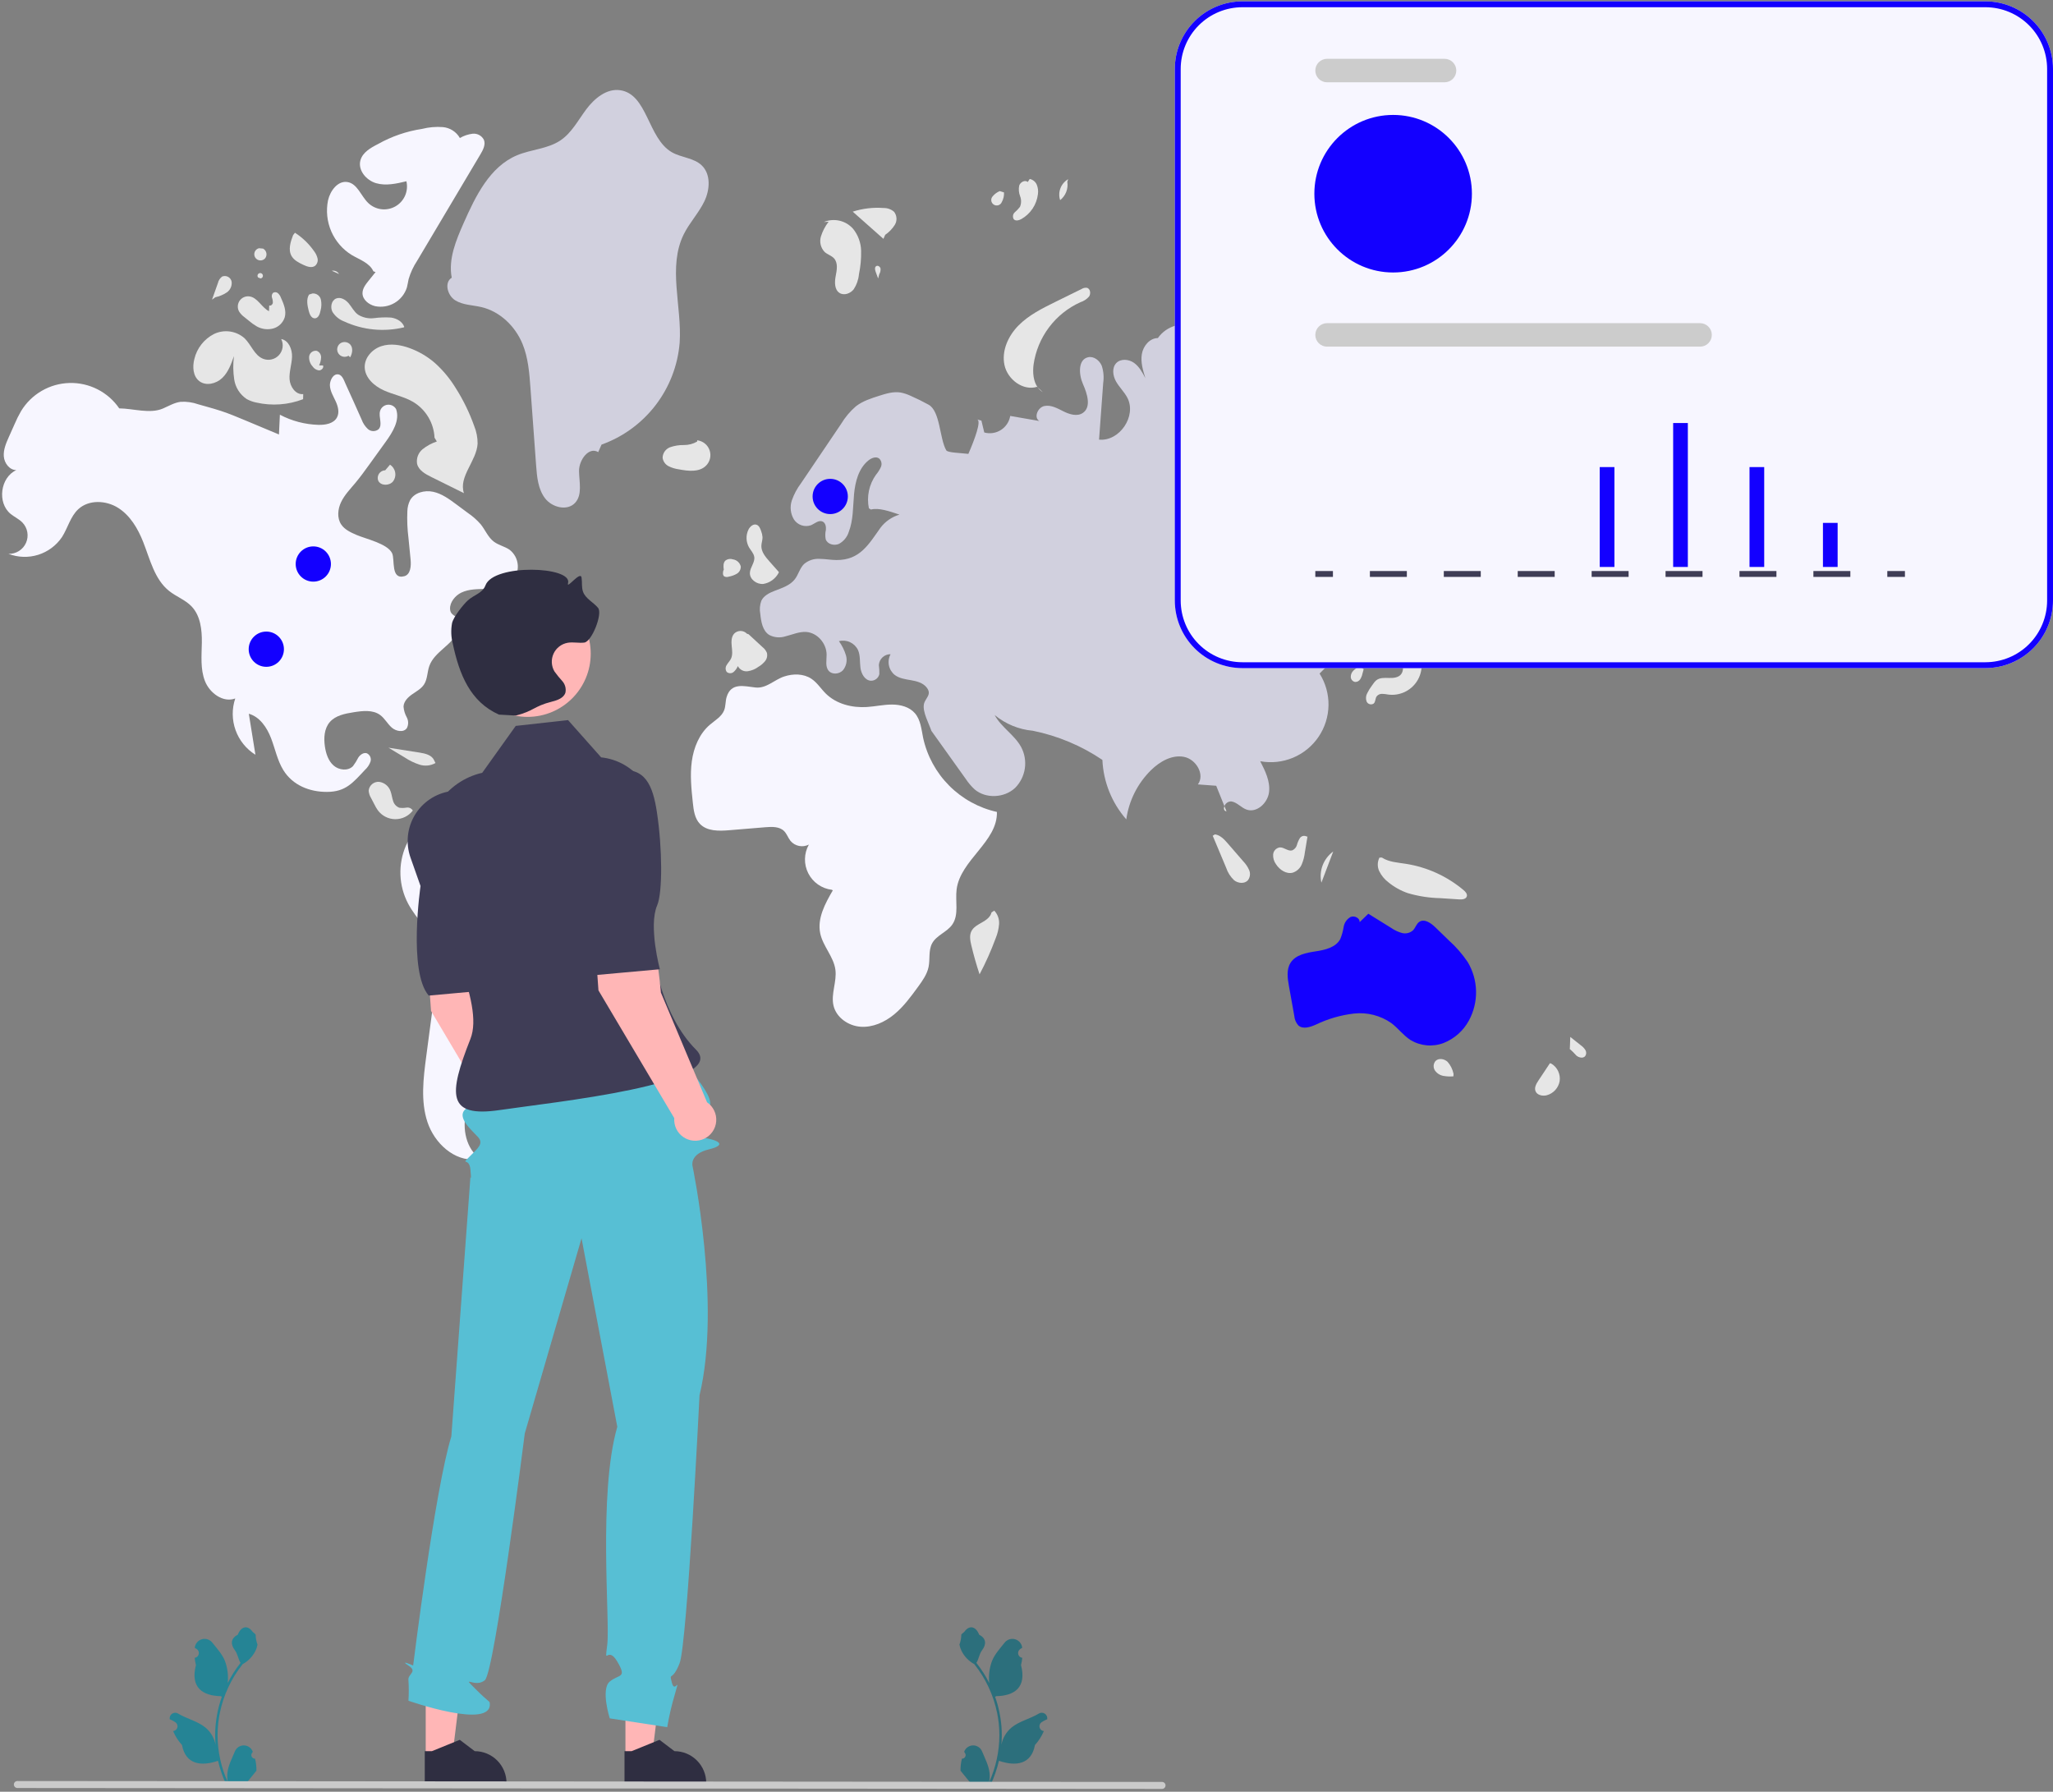 <svg width="699" height="610" viewBox="0 0 699 610" fill="none" xmlns="http://www.w3.org/2000/svg">
<rect x="0" y="0" width="699" height="610" fill="#808080" stroke="none"/>
<g clip-path="url(#clip0_2_3331)">
<path d="M327.505 598.736C327.754 598.747 328.001 598.682 328.211 598.548C328.422 598.415 328.587 598.22 328.683 597.99C328.779 597.76 328.802 597.505 328.749 597.262C328.696 597.018 328.57 596.796 328.386 596.627L328.303 596.296L328.336 596.216C328.587 595.623 329.008 595.118 329.545 594.763C330.083 594.409 330.713 594.221 331.356 594.223C332 594.226 332.629 594.418 333.164 594.777C333.698 595.135 334.115 595.644 334.362 596.239C335.347 598.612 336.602 600.99 336.911 603.5C337.047 604.609 336.99 605.733 336.741 606.823C339.056 601.774 340.258 596.286 340.266 590.731C340.266 589.338 340.189 587.945 340.034 586.56C339.906 585.424 339.728 584.297 339.501 583.177C338.26 577.104 335.596 571.411 331.728 566.566C329.856 565.545 328.342 563.974 327.39 562.066C327.045 561.38 326.802 560.647 326.667 559.892C327.077 558.809 327.293 557.663 327.304 556.506C327.598 556.059 328.125 555.837 328.446 555.401C330.045 553.234 332.247 553.612 333.397 556.558C335.853 557.797 335.877 559.853 334.37 561.83C333.411 563.088 333.279 564.79 332.438 566.137C332.525 566.248 332.615 566.355 332.701 566.466C334.283 568.5 335.662 570.685 336.818 572.989C336.537 570.408 336.873 567.798 337.797 565.372C338.734 563.111 340.491 561.208 342.037 559.253C342.446 558.728 343.002 558.336 343.634 558.127C344.266 557.918 344.945 557.901 345.587 558.077C346.228 558.254 346.803 558.617 347.238 559.121C347.674 559.624 347.95 560.246 348.032 560.906L348.041 560.992C347.812 561.122 347.587 561.26 347.367 561.405C347.09 561.59 346.876 561.854 346.752 562.162C346.629 562.471 346.601 562.809 346.673 563.134C346.745 563.459 346.913 563.754 347.155 563.981C347.398 564.208 347.704 564.357 348.032 564.408L348.066 564.413C347.984 565.241 347.839 566.062 347.633 566.868C349.617 574.541 345.333 577.336 339.217 577.461C339.082 577.531 338.95 577.6 338.815 577.666C339.976 580.957 340.705 584.386 340.982 587.865C341.139 589.918 341.13 591.98 340.955 594.031L340.965 593.958C341.408 591.677 342.625 589.619 344.41 588.131C347.061 585.954 350.806 585.152 353.666 583.402C353.97 583.206 354.323 583.102 354.684 583.101C355.046 583.1 355.399 583.203 355.704 583.397C356.009 583.59 356.252 583.867 356.405 584.194C356.558 584.522 356.614 584.886 356.566 585.244L356.555 585.32C356.128 585.494 355.713 585.694 355.312 585.919C355.082 586.049 354.857 586.186 354.637 586.332C354.361 586.517 354.147 586.78 354.023 587.089C353.899 587.397 353.871 587.736 353.943 588.061C354.015 588.385 354.183 588.681 354.426 588.908C354.668 589.135 354.974 589.284 355.302 589.335L355.336 589.34L355.405 589.35C354.677 591.089 353.654 592.69 352.383 594.083C351.142 600.781 345.813 601.417 340.113 599.466H340.11C339.484 602.184 338.578 604.829 337.406 607.36H327.747C327.712 607.252 327.681 607.142 327.65 607.034C328.544 607.09 329.442 607.037 330.323 606.875C329.606 605.996 328.889 605.109 328.173 604.23C328.157 604.214 328.142 604.196 328.128 604.178C327.764 603.728 327.397 603.281 327.034 602.831C327.014 601.452 327.173 600.075 327.505 598.736Z" fill="#2C6F7C"/>
<path d="M86.84 598.736C86.591 598.747 86.344 598.682 86.134 598.548C85.923 598.415 85.758 598.22 85.662 597.99C85.566 597.76 85.543 597.505 85.596 597.262C85.649 597.018 85.775 596.796 85.959 596.627L86.042 596.296L86.009 596.216C85.758 595.623 85.337 595.118 84.8 594.763C84.263 594.409 83.632 594.221 82.989 594.223C82.345 594.226 81.716 594.418 81.181 594.777C80.647 595.135 80.23 595.644 79.983 596.239C78.998 598.612 77.743 600.99 77.434 603.5C77.298 604.609 77.356 605.733 77.604 606.823C75.289 601.774 74.087 596.286 74.079 590.731C74.079 589.338 74.156 587.945 74.311 586.56C74.439 585.424 74.617 584.297 74.845 583.177C76.085 577.104 78.749 571.411 82.617 566.566C84.489 565.545 86.003 563.974 86.955 562.066C87.3 561.38 87.543 560.647 87.678 559.892C87.268 558.809 87.052 557.663 87.041 556.506C86.747 556.059 86.22 555.837 85.899 555.401C84.3 553.234 82.098 553.612 80.948 556.558C78.492 557.797 78.468 559.853 79.975 561.83C80.934 563.088 81.066 564.79 81.907 566.137C81.821 566.248 81.731 566.355 81.644 566.466C80.062 568.5 78.683 570.685 77.527 572.989C77.808 570.408 77.472 567.798 76.548 565.372C75.611 563.111 73.854 561.208 72.308 559.253C71.899 558.728 71.343 558.336 70.711 558.127C70.08 557.918 69.4 557.901 68.758 558.078C68.117 558.254 67.542 558.617 67.107 559.121C66.671 559.624 66.395 560.246 66.313 560.906L66.304 560.992C66.533 561.122 66.758 561.26 66.978 561.405C67.255 561.59 67.469 561.854 67.593 562.162C67.717 562.471 67.744 562.809 67.672 563.134C67.601 563.459 67.432 563.754 67.19 563.981C66.947 564.208 66.642 564.357 66.313 564.408L66.279 564.413C66.361 565.241 66.506 566.062 66.712 566.868C64.728 574.541 69.012 577.336 75.128 577.461C75.263 577.531 75.395 577.6 75.53 577.666C74.369 580.957 73.64 584.386 73.363 587.865C73.206 589.918 73.215 591.98 73.391 594.031L73.38 593.958C72.937 591.677 71.72 589.619 69.935 588.131C67.284 585.954 63.539 585.152 60.679 583.402C60.375 583.206 60.022 583.102 59.661 583.101C59.3 583.1 58.946 583.203 58.641 583.397C58.336 583.59 58.093 583.867 57.94 584.194C57.787 584.522 57.731 584.886 57.779 585.244L57.791 585.32C58.217 585.494 58.632 585.694 59.033 585.919C59.263 586.049 59.488 586.186 59.708 586.332C59.984 586.517 60.199 586.78 60.322 587.089C60.446 587.397 60.474 587.736 60.402 588.061C60.33 588.385 60.162 588.681 59.919 588.908C59.677 589.135 59.371 589.284 59.043 589.335L59.009 589.34L58.94 589.35C59.668 591.089 60.691 592.69 61.962 594.083C63.203 600.781 68.532 601.417 74.232 599.466H74.235C74.861 602.184 75.767 604.829 76.939 607.36H86.598C86.633 607.252 86.664 607.142 86.695 607.034C85.801 607.09 84.904 607.037 84.022 606.875C84.739 605.996 85.456 605.109 86.172 604.23C86.188 604.214 86.204 604.196 86.218 604.178C86.581 603.728 86.948 603.281 87.311 602.831C87.331 601.452 87.172 600.075 86.84 598.736Z" fill="#258495"/>
<path d="M232.822 79.727C234.776 75.793 237.9 72.526 239.81 68.57C241.721 64.614 242.093 59.32 238.91 56.292C236.207 53.721 231.974 53.685 228.741 51.823C220.507 47.078 220.517 32.009 211.103 30.707C206.526 30.074 202.384 33.507 199.617 37.208C196.85 40.909 194.646 45.228 190.809 47.803C186.465 50.718 180.849 50.845 176.026 52.87C166.778 56.752 161.93 66.734 157.876 75.908C155.264 81.818 152.593 88.192 153.804 94.539C151.171 96.178 152.344 100.586 154.973 102.232C157.603 103.879 160.904 103.842 163.923 104.555C170.268 106.054 175.463 111.105 177.926 117.141C179.846 121.846 180.239 127.012 180.609 132.08C181.252 140.874 181.894 149.668 182.537 158.462C182.823 162.374 183.198 166.532 185.58 169.649C187.961 172.766 193.118 174.073 195.795 171.205C198.353 168.465 197.201 164.127 197.149 160.378C197.097 156.629 200.486 151.961 203.681 153.923L204.808 151.366C212.106 148.753 218.497 144.092 223.214 137.941C227.932 131.79 230.778 124.41 231.41 116.684C232.227 104.24 227.275 90.897 232.822 79.727Z" fill="#D1D0DE"/>
<path d="M240.28 158.639C240.985 157.975 241.485 157.123 241.722 156.183C241.958 155.244 241.921 154.256 241.615 153.337C241.309 152.418 240.746 151.606 239.993 150.997C239.24 150.387 238.329 150.005 237.366 149.896L237.378 150.319C236.005 151.121 234.438 151.533 232.848 151.51C231.263 151.485 229.686 151.734 228.186 152.248C227.441 152.519 226.795 153.009 226.334 153.655C225.872 154.3 225.617 155.07 225.601 155.863C225.688 156.471 225.921 157.049 226.279 157.548C226.637 158.046 227.111 158.451 227.659 158.728C228.759 159.271 229.941 159.629 231.158 159.791C234.292 160.38 237.96 160.827 240.28 158.639Z" fill="#E6E6E6"/>
<path d="M301.397 79.936C302.71 79.043 303.824 77.889 304.67 76.546C305.081 75.866 305.276 75.079 305.23 74.286C305.185 73.494 304.901 72.734 304.415 72.106C303.427 71.248 302.155 70.789 300.847 70.817C297.295 70.551 293.725 70.972 290.332 72.056C293.816 75.143 297.3 78.23 300.784 81.316L301.397 79.936Z" fill="#E6E6E6"/>
<path d="M283.974 87.963C285.382 89.518 284.933 91.929 284.535 93.988C284.136 96.047 284.085 98.62 285.856 99.743C287.391 100.717 289.546 99.922 290.668 98.493C291.672 96.968 292.284 95.219 292.449 93.401C293 90.759 293.25 88.062 293.192 85.364C293.125 82.645 292.166 80.023 290.462 77.904C289.253 76.525 287.643 75.56 285.857 75.142C284.071 74.725 282.2 74.877 280.505 75.578L282.124 75.498C280.947 77.008 280.055 78.721 279.49 80.551C279.22 81.47 279.201 82.445 279.435 83.374C279.669 84.304 280.148 85.153 280.821 85.835C281.781 86.671 283.119 87.02 283.974 87.963Z" fill="#E6E6E6"/>
<path d="M363.394 61.896L363.681 61.009C362.477 61.706 361.55 62.794 361.053 64.093C360.556 65.392 360.52 66.822 360.952 68.143C361.878 67.413 362.592 66.449 363.021 65.351C363.45 64.253 363.579 63.06 363.394 61.896Z" fill="#E6E6E6"/>
<path d="M347.748 74.581C349.281 73.713 350.589 72.499 351.567 71.034C352.546 69.57 353.168 67.896 353.383 66.148C353.549 65.061 353.423 63.95 353.018 62.928C352.81 62.42 352.48 61.972 352.057 61.623C351.634 61.273 351.132 61.034 350.594 60.926L349.939 61.958C348.998 61.149 347.42 61.981 347.024 63.156C346.769 64.377 346.875 65.645 347.329 66.807C347.782 67.975 347.762 69.274 347.272 70.428C346.743 71.106 346.149 71.73 345.498 72.291C345.179 72.581 344.971 72.972 344.91 73.398C344.848 73.824 344.936 74.259 345.159 74.627C345.776 75.332 346.93 75.036 347.748 74.581Z" fill="#E6E6E6"/>
<path d="M341.078 68.818C341.639 67.808 341.904 66.66 341.842 65.507L340.408 65.058C339.492 65.429 338.679 66.017 338.04 66.771C337.845 66.966 337.697 67.201 337.604 67.46C337.511 67.719 337.477 67.995 337.504 68.269C337.531 68.543 337.617 68.807 337.758 69.043C337.899 69.279 338.09 69.482 338.318 69.635C338.547 69.789 338.806 69.891 339.078 69.932C339.35 69.974 339.627 69.955 339.891 69.877C340.155 69.799 340.398 69.663 340.603 69.48C340.808 69.297 340.971 69.071 341.078 68.818Z" fill="#E6E6E6"/>
<path d="M411.144 61.563C411.274 61.672 411.403 61.783 411.532 61.893C411.646 61.869 411.755 61.826 411.872 61.812L411.144 61.563Z" fill="#E6E6E6"/>
<path d="M408.847 74.144C410.163 73.079 411.479 72.015 412.795 70.95C413.494 70.455 414.09 69.829 414.549 69.106C414.863 68.421 414.999 67.668 414.943 66.917C414.887 66.166 414.643 65.442 414.231 64.811C413.503 63.693 412.59 62.706 411.532 61.893C410.37 62.168 409.349 62.86 408.662 63.837C407.976 64.815 407.672 66.01 407.807 67.197C408.045 68.707 408.993 70.321 408.219 71.638C407.918 72.152 407.4 72.501 407.052 72.984C406.705 73.467 406.592 74.237 407.07 74.592C407.599 74.986 408.333 74.559 408.847 74.144Z" fill="#E6E6E6"/>
<path d="M411.725 80.661C412.214 80.688 412.704 80.608 413.16 80.429C413.616 80.249 414.028 79.974 414.368 79.621C416.128 78.179 417.667 76.488 418.937 74.602C415.976 75.54 413.014 76.478 410.053 77.416L410.976 78.495C410.156 79.03 410.763 80.477 411.725 80.661Z" fill="#E6E6E6"/>
<path d="M420.025 86.757C420.206 87.219 420.533 87.609 420.956 87.867C421.379 88.125 421.876 88.238 422.369 88.188C422.86 88.122 423.331 87.95 423.749 87.683C424.166 87.415 424.52 87.06 424.785 86.641C425.235 85.977 425.5 85.205 425.552 84.405C425.604 83.605 425.441 82.805 425.08 82.089C424.719 81.372 424.173 80.766 423.499 80.331C422.825 79.896 422.047 79.65 421.246 79.616L422.063 80.865C422.272 82.998 419.373 84.716 420.025 86.757Z" fill="#E6E6E6"/>
<path d="M477.538 110.109C478.339 110.707 479.312 111.029 480.311 111.026C481.31 111.024 482.282 110.697 483.08 110.096C483.597 109.654 484.018 109.11 484.315 108.498C484.613 107.886 484.781 107.219 484.808 106.539C484.836 105.859 484.723 105.181 484.476 104.546C484.23 103.912 483.855 103.336 483.375 102.853L481.863 103.697C481.024 103.158 480.009 102.966 479.031 103.16C478.053 103.354 477.188 103.92 476.619 104.739C476.108 105.597 475.921 106.609 476.089 107.593C476.257 108.578 476.771 109.47 477.538 110.109Z" fill="#E6E6E6"/>
<path d="M495.125 112.1C495.862 111.886 496.531 111.487 497.069 110.941C497.607 110.394 497.996 109.718 498.198 108.978L495.258 108.592C494.44 107.974 493.488 107.558 492.479 107.378C491.973 107.302 491.456 107.403 491.016 107.662C490.575 107.922 490.237 108.325 490.058 108.805C489.995 109.212 490.038 109.629 490.183 110.016C490.327 110.402 490.568 110.745 490.882 111.012C491.437 111.542 492.119 111.92 492.862 112.11C493.605 112.301 494.384 112.297 495.125 112.1Z" fill="#E6E6E6"/>
<path d="M482.983 117.979C483.035 118.457 483.222 118.911 483.522 119.287C483.822 119.663 484.223 119.946 484.678 120.103C485.175 120.338 485.731 120.419 486.275 120.335C486.818 120.251 487.324 120.005 487.726 119.63C487.904 119.43 488.031 119.19 488.097 118.931C488.164 118.671 488.167 118.4 488.107 118.139C488.048 117.878 487.926 117.635 487.754 117.43C487.581 117.225 487.363 117.064 487.116 116.961L484.911 116.56C484.059 116.119 482.969 117.019 482.983 117.979Z" fill="#E6E6E6"/>
<path d="M355.04 133.483L353.334 131.925C353.788 132.558 354.369 133.088 355.04 133.483Z" fill="#E6E6E6"/>
<path d="M342.005 124.307C343.055 129.186 348.311 133.161 353.082 131.695L353.334 131.925C351.815 129.846 351.557 126.77 351.912 124.095C352.57 119.511 354.372 115.166 357.152 111.463C359.932 107.759 363.6 104.815 367.818 102.902C368.973 102.541 370.006 101.868 370.803 100.957C371.483 99.963 371.229 98.258 370.057 97.977C369.421 97.904 368.779 98.053 368.239 98.398L359.373 102.762C354.894 104.966 350.327 107.233 346.809 110.774C343.292 114.315 340.954 119.427 342.005 124.307Z" fill="#E6E6E6"/>
<path d="M198.883 292.089C190.623 286.175 181.574 281.447 172.003 278.042C166.119 275.95 159.798 274.355 153.668 275.542C150.306 276.237 147.156 277.716 144.473 279.858C141.791 281.999 139.651 284.743 138.228 287.867C136.857 291.014 136.212 294.429 136.342 297.858C136.471 301.288 137.371 304.645 138.975 307.679C141.802 312.976 146.697 317.195 148.333 322.972C149.437 326.866 148.914 331.013 148.383 335.026C147.298 343.226 146.212 351.426 145.127 359.627C144.139 367.093 143.176 374.862 145.54 382.013C147.904 389.164 154.649 395.467 162.142 394.707L163.627 394.596C158.671 391.225 157.281 384.248 158.757 378.438C160.233 372.629 163.979 367.703 167.636 362.954C178.488 348.861 189.341 334.769 200.194 320.677C204.585 314.975 209.229 307.928 206.888 301.123C205.557 297.255 202.209 294.471 198.883 292.089Z" fill="#F7F6FF"/>
<path d="M124.923 256.464C123.823 256.092 122.662 256.919 122.016 257.883C121.494 258.919 120.88 259.905 120.182 260.831C118.492 262.574 115.411 262.228 113.588 260.624C111.764 259.021 110.974 256.542 110.62 254.14C110.196 251.257 110.379 248.042 112.281 245.836C114.239 243.564 117.458 242.955 120.419 242.483C123.479 241.996 126.906 241.589 129.412 243.41C130.991 244.557 131.911 246.407 133.374 247.699C134.836 248.991 137.437 249.48 138.538 247.869C138.826 247.298 138.972 246.666 138.962 246.026C138.953 245.386 138.789 244.759 138.485 244.196C137.866 243.075 137.494 241.836 137.393 240.559C137.467 238.788 138.889 237.381 140.344 236.368C141.8 235.356 143.443 234.483 144.398 232.989C145.572 231.152 145.447 228.785 146.176 226.73C147.939 221.756 154.231 219.543 156.064 214.594C156.506 213.553 156.555 212.388 156.204 211.313C155.437 209.342 153.363 209.729 153.236 207.319C153.114 205.014 155.036 202.755 156.99 201.792C159.683 200.465 162.823 200.573 165.824 200.492C168.825 200.411 172.059 200.012 174.261 197.972C174.974 197.237 175.524 196.36 175.874 195.398C176.225 194.436 176.368 193.411 176.295 192.39C176.222 191.369 175.934 190.374 175.451 189.472C174.967 188.57 174.298 187.78 173.488 187.154C171.847 186.02 169.772 185.626 168.175 184.431C166.186 182.943 165.244 180.464 163.695 178.521C162.406 177.043 160.932 175.737 159.308 174.637C157.978 173.65 156.649 172.664 155.32 171.678C152.917 169.894 150.416 168.066 147.492 167.431C144.568 166.795 141.085 167.694 139.621 170.304C139.043 171.467 138.728 172.743 138.697 174.041C138.563 177.097 138.691 180.16 139.078 183.195C139.319 185.637 139.561 188.08 139.802 190.523C140.018 192.713 139.786 195.601 137.66 196.169C132.944 197.43 134.535 190.456 133.489 188.32C131.888 185.05 124.532 183.48 121.388 182.117C119.424 181.266 117.351 180.326 116.165 178.545C114.689 176.327 114.992 173.308 116.149 170.909C117.307 168.509 119.193 166.556 120.906 164.516C122.652 162.437 124.242 160.232 125.831 158.029C127.673 155.474 129.515 152.92 131.357 150.365C133.72 147.089 136.204 143.09 134.862 139.28C134.571 138.771 134.136 138.358 133.612 138.094C133.088 137.831 132.497 137.727 131.915 137.798C131.332 137.868 130.783 138.108 130.337 138.489C129.89 138.87 129.566 139.374 129.404 139.938C128.816 141.995 130.385 144.621 128.884 146.146C128.37 146.56 127.727 146.78 127.066 146.768C126.406 146.755 125.771 146.511 125.273 146.078C124.301 145.18 123.56 144.06 123.115 142.814C121.296 138.773 119.524 134.706 117.657 130.686C117.067 129.415 116.451 127.24 114.663 127.454C113.11 127.64 112.271 129.902 112.325 131.216C112.404 133.127 113.46 134.835 114.268 136.569C115.075 138.303 115.64 140.386 114.753 142.081C113.631 144.227 110.788 144.709 108.367 144.638C103.804 144.5 99.332 143.32 95.295 141.189C95.19 143.432 95.084 145.675 94.979 147.918C91.765 146.573 88.552 145.228 85.338 143.883C84.714 143.621 84.09 143.36 83.466 143.099C80.755 141.964 78.041 140.829 75.251 139.908C73.667 139.385 72.061 138.932 70.455 138.479C69.479 138.204 68.503 137.929 67.527 137.654C65.601 136.971 63.558 136.68 61.518 136.797C59.375 137.066 57.463 138.217 55.481 139.078C51.059 140.997 45.339 139.066 40.599 139.032C38.72 136.288 36.182 134.058 33.218 132.548C30.254 131.038 26.959 130.295 23.634 130.387C20.308 130.479 17.059 131.403 14.184 133.075C11.308 134.747 8.897 137.114 7.172 139.958C6.339 141.399 5.597 142.891 4.951 144.425C4.308 145.866 3.665 147.307 3.022 148.748C2.078 150.862 1.114 153.089 1.3 155.397C1.485 157.704 3.254 160.061 5.569 160.04C0.11 162.511 -1.025 171.158 3.61 174.955C4.893 176.007 6.467 176.694 7.622 177.885C8.495 178.786 9.079 179.926 9.299 181.161C9.519 182.395 9.365 183.667 8.857 184.814C8.349 185.96 7.51 186.929 6.448 187.595C5.386 188.262 4.148 188.595 2.895 188.553C6.129 189.803 9.691 189.919 12.999 188.883C16.307 187.847 19.166 185.719 21.109 182.848C23.091 179.745 23.952 175.869 26.648 173.362C30.218 170.042 36.115 170.299 40.233 172.91C44.35 175.521 46.955 179.967 48.747 184.501C51.095 190.443 52.597 197.233 57.6 201.208C60.019 203.13 63.082 204.211 65.219 206.441C68.264 209.617 68.791 214.41 68.722 218.809C68.653 223.208 68.18 227.772 69.782 231.869C71.385 235.966 75.978 239.336 80.098 237.792C78.918 241.293 78.954 245.09 80.201 248.568C81.447 252.047 83.831 255.002 86.967 256.957C86.216 252.302 85.466 247.647 84.715 242.992C88.456 244.045 90.88 247.673 92.281 251.298C93.681 254.923 94.421 258.843 96.45 262.157C99.646 267.375 105.433 269.624 111.321 269.604C117.68 269.583 120.095 266.55 124.286 262.084C125.128 261.323 125.767 260.363 126.146 259.292C126.317 258.753 126.287 258.169 126.063 257.65C125.838 257.13 125.433 256.709 124.923 256.464Z" fill="#F7F6FF"/>
<path d="M142.931 256.232C139.376 255.674 135.821 255.115 132.267 254.556C134.13 255.677 135.994 256.797 137.857 257.917C139.411 258.951 141.101 259.766 142.878 260.336C143.769 260.617 144.709 260.711 145.638 260.613C146.567 260.515 147.466 260.227 148.28 259.768L147.825 258.898C147.108 257.085 144.857 256.535 142.931 256.232Z" fill="#E6E6E6"/>
<path d="M140.516 275.992L140.54 275.931C140.325 275.574 140.009 275.29 139.631 275.115C139.253 274.94 138.832 274.882 138.421 274.948C137.602 275.095 136.765 275.108 135.941 274.989C135.419 274.784 134.952 274.457 134.581 274.036C134.211 273.614 133.946 273.11 133.81 272.566C133.456 271.503 133.352 270.365 132.95 269.32C132.659 268.493 132.146 267.762 131.466 267.208C130.787 266.654 129.968 266.298 129.1 266.179C128.228 266.109 127.364 266.385 126.694 266.947C126.025 267.509 125.603 268.312 125.521 269.183C125.589 270.079 125.874 270.945 126.351 271.707C126.734 272.445 127.118 273.182 127.501 273.92C127.824 274.581 128.196 275.217 128.613 275.823C129.292 276.758 130.18 277.522 131.205 278.054C132.231 278.586 133.367 278.872 134.522 278.889C135.677 278.905 136.821 278.652 137.861 278.149C138.902 277.646 139.811 276.908 140.516 275.992Z" fill="#E6E6E6"/>
<path d="M119.754 86.818C122.461 88.413 125.851 89.513 127.137 92.38L127.879 92.62C127.07 93.626 126.261 94.631 125.451 95.637C124.451 96.88 123.399 98.264 123.423 99.86C123.455 102.056 125.568 103.714 127.703 104.232C129.982 104.7 132.353 104.306 134.357 103.125C136.361 101.944 137.855 100.06 138.548 97.84C138.802 96.913 138.907 95.953 139.129 95.019C139.778 92.804 140.758 90.699 142.035 88.776C149.223 76.683 156.411 64.591 163.599 52.498C164.494 50.992 165.417 49.191 164.744 47.573C164.384 46.889 163.829 46.328 163.148 45.963C162.467 45.597 161.692 45.444 160.923 45.523C159.389 45.709 157.909 46.207 156.574 46.986C155.981 45.944 155.144 45.062 154.135 44.415C153.126 43.768 151.975 43.375 150.781 43.271C148.393 43.087 145.991 43.296 143.671 43.891C138.43 44.681 133.375 46.418 128.754 49.015C126.226 50.293 123.444 51.871 122.711 54.607C121.809 57.973 124.716 61.403 128.064 62.37C131.411 63.337 134.984 62.525 138.372 61.711C138.755 63.353 138.596 65.076 137.917 66.62C137.239 68.164 136.079 69.446 134.61 70.275C133.141 71.104 131.444 71.435 129.771 71.218C128.099 71.001 126.542 70.248 125.334 69.071C122.905 66.706 121.716 62.601 118.381 61.991C115.058 61.383 112.416 64.928 111.682 68.226C110.965 71.778 111.354 75.466 112.797 78.79C114.241 82.114 116.669 84.916 119.754 86.818Z" fill="#F7F6FF"/>
<path d="M161.443 145.005C159.842 140.494 157.739 136.177 155.172 132.136C153.226 128.942 150.825 126.048 148.043 123.546C145.501 121.351 142.58 119.64 139.422 118.496C136.357 117.388 132.944 116.84 129.846 117.851C126.747 118.861 124.111 121.742 124.174 125.001C124.243 128.604 127.396 131.422 130.681 132.903C133.967 134.383 137.622 135.028 140.722 136.866C142.83 138.144 144.591 139.92 145.851 142.039C147.112 144.157 147.832 146.553 147.95 149.015L148.731 150.306C146.962 150.892 145.312 151.79 143.86 152.958C143.141 153.551 142.591 154.324 142.267 155.198C141.942 156.072 141.853 157.016 142.011 157.935C142.552 160.117 144.78 161.369 146.795 162.367C150.517 164.21 154.239 166.054 157.962 167.898C156.066 162.246 162.272 156.987 162.615 151.036C162.628 148.968 162.23 146.918 161.443 145.005Z" fill="#E6E6E6"/>
<path d="M67.845 129.747C70.103 131.5 73.575 130.68 75.644 128.706C77.712 126.733 78.72 123.925 79.659 121.224C79.316 123.897 79.349 126.605 79.756 129.268C79.968 130.6 80.454 131.874 81.184 133.008C81.914 134.142 82.871 135.113 83.995 135.858C85.016 136.418 86.116 136.818 87.258 137.046C92.566 138.254 98.113 137.857 103.195 135.907L103.241 134.169C100.688 134.46 98.756 131.66 98.587 129.096C98.418 126.532 99.349 124.017 99.431 121.449C99.513 118.881 98.275 115.88 95.746 115.423C96.189 116.312 96.35 117.315 96.209 118.297C96.068 119.28 95.63 120.197 94.956 120.925C94.281 121.653 93.4 122.159 92.43 122.374C91.461 122.589 90.449 122.504 89.529 122.13C86.602 120.94 85.539 117.375 83.277 115.169C81.879 113.925 80.146 113.123 78.293 112.863C76.441 112.602 74.553 112.895 72.867 113.704C71.202 114.554 69.741 115.755 68.586 117.224C67.431 118.693 66.608 120.396 66.175 122.214C65.488 124.852 65.692 128.074 67.845 129.747Z" fill="#E6E6E6"/>
<path d="M137.535 111.446L137.639 111.276C137.009 109.456 135.055 108.389 133.148 108.118C131.225 107.991 129.295 108.055 127.385 108.308C125.457 108.558 123.503 108.127 121.858 107.091C120.545 106.11 119.797 104.565 118.748 103.306C117.698 102.047 116 101.012 114.475 101.614C112.825 102.266 112.384 104.579 113.185 106.163C114.129 107.683 115.552 108.844 117.23 109.464C123.585 112.381 130.736 113.079 137.535 111.446Z" fill="#E6E6E6"/>
<path d="M115.843 116.903C115.315 117.289 114.957 117.865 114.844 118.51C114.731 119.154 114.872 119.818 115.236 120.361C115.601 120.904 116.162 121.285 116.801 121.424C117.441 121.564 118.109 121.45 118.667 121.108L119.224 121.658C119.965 120.331 120.27 118.555 119.323 117.367C118.902 116.875 118.314 116.555 117.672 116.469C117.029 116.384 116.378 116.538 115.843 116.903Z" fill="#E6E6E6"/>
<path d="M109.326 121.661C109.335 121.187 109.199 120.721 108.938 120.326C108.676 119.931 108.302 119.624 107.862 119.446C107.564 119.394 107.257 119.404 106.962 119.474C106.667 119.544 106.389 119.674 106.146 119.854C105.902 120.034 105.697 120.262 105.544 120.524C105.39 120.786 105.292 121.076 105.253 121.376C105.207 121.989 105.288 122.605 105.49 123.185C105.692 123.766 106.011 124.299 106.428 124.751C106.67 125.115 106.987 125.423 107.357 125.656C107.727 125.888 108.143 126.04 108.576 126.1C109.449 126.129 110.338 125.216 109.984 124.418L108.652 124.392C109.063 123.538 109.292 122.608 109.326 121.661Z" fill="#E6E6E6"/>
<path d="M83.267 108.014C83.757 108.41 84.246 108.807 84.736 109.204C85.583 109.936 86.499 110.587 87.47 111.145C89.169 112.086 91.167 112.331 93.043 111.827C93.969 111.563 94.814 111.07 95.499 110.394C96.184 109.718 96.689 108.88 96.965 107.957C97.55 105.752 96.596 103.463 95.662 101.382C95.448 100.786 95.097 100.25 94.635 99.817C94.399 99.608 94.097 99.487 93.782 99.474C93.466 99.462 93.156 99.559 92.904 99.749C92.722 99.977 92.6 100.247 92.551 100.535C92.502 100.823 92.528 101.118 92.626 101.393C92.827 101.942 92.918 102.524 92.896 103.107C92.803 103.683 92.199 104.227 91.667 103.989L91.582 105.948C89.041 104.662 87.697 101.24 84.869 100.903C84.235 100.827 83.591 100.927 83.01 101.192C82.428 101.457 81.93 101.876 81.57 102.405C81.211 102.933 81.003 103.55 80.97 104.189C80.938 104.827 81.081 105.462 81.384 106.025C81.875 106.805 82.515 107.481 83.267 108.014Z" fill="#E6E6E6"/>
<path d="M77.215 99.557C77.803 99.154 78.268 98.596 78.559 97.946C78.85 97.295 78.956 96.577 78.865 95.87C78.795 95.528 78.65 95.205 78.441 94.925C78.231 94.645 77.963 94.415 77.655 94.25C77.346 94.085 77.005 93.991 76.656 93.973C76.307 93.955 75.959 94.014 75.635 94.146C74.909 94.689 74.399 95.472 74.196 96.355C73.526 98.244 72.856 100.133 72.187 102.022L73.312 101.203C74.705 100.903 76.029 100.345 77.215 99.557Z" fill="#E6E6E6"/>
<path d="M90.258 87.964C90.46 87.71 90.603 87.415 90.678 87.101C90.752 86.786 90.758 86.458 90.692 86.141C90.627 85.824 90.493 85.525 90.3 85.266C90.107 85.006 89.859 84.792 89.574 84.638L88.167 84.507C87.847 84.588 87.55 84.743 87.301 84.959C87.052 85.175 86.857 85.447 86.731 85.753C86.606 86.058 86.554 86.388 86.58 86.718C86.605 87.047 86.707 87.365 86.878 87.648C87.049 87.93 87.284 88.168 87.564 88.344C87.843 88.519 88.16 88.626 88.489 88.657C88.817 88.688 89.149 88.641 89.456 88.521C89.763 88.4 90.038 88.21 90.258 87.964Z" fill="#E6E6E6"/>
<path d="M103.206 90.136C104.519 90.764 106.182 91.363 107.324 90.461C107.663 90.154 107.915 89.764 108.054 89.33C108.194 88.895 108.216 88.432 108.12 87.986C107.915 87.096 107.518 86.261 106.959 85.54C105.211 83.031 102.991 80.888 100.423 79.229L99.788 80.054C98.901 82.357 98.045 85.046 99.282 87.181C100.116 88.621 101.705 89.418 103.206 90.136Z" fill="#E6E6E6"/>
<path d="M112.99 92.186L115.446 93.296C115.205 92.877 114.838 92.544 114.397 92.344C113.957 92.145 113.464 92.089 112.99 92.186Z" fill="#E6E6E6"/>
<path d="M106.372 99.912L105.212 100.295C104.225 101.916 104.653 103.99 105.112 105.832C105.402 106.996 106.028 108.429 107.227 108.376C108.393 108.324 108.909 106.91 109.133 105.764C109.483 104.519 109.521 103.207 109.244 101.944C109.085 101.319 108.709 100.771 108.183 100.398C107.656 100.026 107.014 99.853 106.372 99.912Z" fill="#E6E6E6"/>
<path d="M87.866 94.455L88.725 94.801C88.926 94.772 89.112 94.677 89.255 94.532C89.397 94.387 89.487 94.199 89.512 93.997C89.536 93.795 89.493 93.591 89.39 93.416C89.286 93.24 89.128 93.104 88.939 93.028C88.751 92.953 88.542 92.941 88.347 92.995C88.151 93.05 87.978 93.168 87.856 93.33C87.734 93.493 87.668 93.691 87.67 93.894C87.672 94.097 87.741 94.295 87.866 94.455Z" fill="#E6E6E6"/>
<path d="M131.155 160.112C130.739 160.121 130.331 160.229 129.965 160.428C129.6 160.627 129.287 160.91 129.054 161.255C128.82 161.599 128.672 161.994 128.622 162.407C128.572 162.82 128.621 163.239 128.766 163.629C129.61 165.445 132.514 165.453 133.804 163.922C134.135 163.487 134.372 162.989 134.5 162.458C134.628 161.927 134.645 161.375 134.549 160.837C134.453 160.3 134.247 159.788 133.943 159.334C133.64 158.88 133.245 158.494 132.785 158.2L131.155 160.112Z" fill="#E6E6E6"/>
<path d="M172.98 203.123C172.642 203.213 172.326 203.369 172.05 203.584C171.775 203.798 171.544 204.065 171.374 204.37C171.203 204.675 171.095 205.011 171.056 205.358C171.017 205.705 171.049 206.056 171.148 206.391L173.559 206.559C174.375 206.149 175.192 205.739 176.008 205.329C175.959 204.983 175.841 204.651 175.661 204.352C175.481 204.052 175.242 203.792 174.96 203.586C174.678 203.381 174.357 203.234 174.017 203.154C173.677 203.074 173.324 203.064 172.98 203.123Z" fill="#E6E6E6"/>
<path d="M163.181 206.105C162.491 206.595 161.937 207.252 161.572 208.015C161.206 208.778 161.041 209.622 161.092 210.466C161.17 211.308 161.515 212.104 162.076 212.738C162.636 213.371 163.384 213.81 164.211 213.99C165.045 214.121 165.898 213.93 166.597 213.456C167.296 212.982 167.789 212.26 167.976 211.437C168.384 208.943 165.704 207.117 164.741 204.781L163.181 206.105Z" fill="#E6E6E6"/>
<path d="M256.816 189.636C257.071 191.508 255.384 193.148 255.321 195.036C255.247 197.276 257.686 199.019 259.916 198.8C261.024 198.608 262.071 198.162 262.977 197.496C263.883 196.831 264.622 195.965 265.136 194.966L265.184 194.756C264.098 193.528 263.011 192.299 261.924 191.071C260.59 189.563 259.176 187.846 259.228 185.833C259.254 184.841 259.645 183.879 259.623 182.887C259.57 182.173 259.411 181.471 259.15 180.804C258.856 179.926 258.455 178.937 257.578 178.641C256.48 178.27 255.372 179.243 254.848 180.277C254.376 181.23 254.147 182.285 254.18 183.348C254.214 184.412 254.509 185.45 255.039 186.372C255.673 187.45 256.648 188.397 256.816 189.636Z" fill="#E6E6E6"/>
<path d="M246.57 196.222C246.807 196.351 247.07 196.426 247.339 196.443C247.609 196.461 247.879 196.419 248.131 196.322C249.099 196.158 250.03 195.819 250.878 195.324C251.299 195.071 251.646 194.71 251.882 194.279C252.118 193.848 252.235 193.362 252.222 192.871C252.075 192.253 251.748 191.693 251.283 191.261C250.818 190.829 250.235 190.544 249.608 190.444C249.173 190.291 248.706 190.247 248.25 190.317C247.794 190.386 247.362 190.567 246.993 190.843C246.183 191.603 246.28 192.892 246.438 193.991L246.268 194.277C246.115 194.955 246.018 195.799 246.57 196.222Z" fill="#E6E6E6"/>
<path d="M417.596 276.225C417.361 275.641 417.125 275.056 416.89 274.472C416.568 275.266 416.688 276.078 417.596 276.225Z" fill="#E6E6E6"/>
<path d="M558.673 153.298C555.657 150.026 553.81 148.14 551.905 144.084C550.869 141.847 549.295 139.902 547.324 138.421C545.352 136.941 543.045 135.971 540.608 135.6C534.351 134.569 527.958 136.201 521.625 135.874C511.482 135.35 502.335 129.91 492.621 126.942C487.183 125.419 481.644 124.276 476.046 123.524C472.821 123.014 469.595 122.504 466.369 121.994C455.796 120.322 445.155 118.644 434.453 118.867C431.367 118.931 427.068 118.003 427.315 114.926C427.622 111.105 434.498 111.606 435.82 108.008C436.638 105.782 434.68 103.445 432.533 102.438C430.385 101.432 427.906 101.129 425.958 99.778C424.009 98.426 422.941 95.294 424.732 93.739C419.767 96.284 414.802 98.829 409.838 101.375C405.71 103.491 401.098 106.244 400.369 110.824C397.882 111.482 395.705 112.994 394.221 115.095C391.429 115.11 389.234 117.791 388.773 120.546C388.313 123.3 389.15 126.088 389.978 128.755C388.965 126.815 387.889 124.8 386.103 123.534C384.318 122.268 381.6 122.027 380.078 123.6C378.516 125.214 378.881 127.922 379.986 129.877C381.091 131.833 382.789 133.411 383.831 135.4C387.088 141.614 381.187 150.361 374.206 149.669C374.674 143.253 375.143 136.837 375.611 130.421C375.907 128.448 375.742 126.432 375.126 124.534C374.365 122.697 372.415 121.189 370.474 121.622C366.985 122.402 367.283 127.513 368.735 130.78C370.186 134.047 371.633 138.591 368.67 140.592C366.757 141.884 364.163 141.086 362.098 140.054C360.032 139.023 357.822 137.752 355.565 138.234C353.307 138.716 351.887 142.167 353.882 143.329C350.573 142.754 347.265 142.179 343.957 141.605C343.793 142.578 343.427 143.507 342.882 144.33C342.337 145.154 341.625 145.854 340.792 146.385C339.96 146.916 339.025 147.267 338.049 147.414C337.072 147.561 336.076 147.502 335.123 147.24C334.799 145.894 334.474 144.549 334.149 143.203C333.665 143.068 333.181 142.933 332.697 142.798C334.216 143.221 331.839 149.63 329.707 154.525C326.842 154.189 322.654 154.125 322.177 153.304C319.889 149.372 320.16 140.006 316.185 137.794C314.192 136.685 312.147 135.674 310.052 134.761C308.952 134.238 307.789 133.856 306.592 133.625C304.151 133.241 301.689 133.998 299.334 134.746C296.55 135.63 293.702 136.547 291.397 138.341C289.429 140.048 287.742 142.054 286.398 144.286C281.847 151.021 277.297 157.756 272.746 164.49C271.391 166.289 270.324 168.288 269.585 170.415C269.236 171.473 269.12 172.594 269.245 173.701C269.369 174.808 269.731 175.875 270.305 176.829C270.91 177.764 271.813 178.469 272.867 178.829C273.921 179.189 275.066 179.184 276.117 178.815C277.436 178.244 278.757 176.95 280.064 177.548C281.054 178 281.301 179.301 281.198 180.385C280.946 181.446 280.926 182.548 281.14 183.617C281.735 185.304 284.024 185.891 285.656 185.161C287.244 184.295 288.434 182.847 288.975 181.121C290.548 177.086 290.387 172.622 290.779 168.309C291.171 163.996 292.35 159.383 295.75 156.701C296.768 155.899 298.263 155.32 299.311 156.083C299.703 156.44 299.975 156.91 300.087 157.428C300.199 157.946 300.147 158.486 299.937 158.973C299.499 159.937 298.928 160.834 298.24 161.639C297.078 163.273 296.265 165.129 295.852 167.092C295.438 169.054 295.433 171.08 295.836 173.045L296.531 173.475C299.183 172.787 302.731 174.018 306.251 175.199C303.696 175.959 301.446 177.506 299.823 179.621C295.754 185.329 292.809 190.732 284.76 190.664C282.851 190.648 280.958 190.27 279.048 190.266C277.121 190.147 275.222 190.779 273.751 192.03C272.303 193.448 271.856 195.606 270.617 197.209C268.989 199.317 266.267 200.175 263.781 201.132C261.965 201.832 260.05 202.776 259.215 204.535C258.69 205.977 258.569 207.535 258.865 209.041C259.145 211.705 259.64 214.734 261.9 216.172C262.745 216.612 263.669 216.881 264.619 216.961C265.568 217.041 266.524 216.932 267.431 216.64C269.781 216.068 272.08 214.991 274.494 215.152C278.283 215.405 281.404 219.042 281.442 222.84C281.462 224.762 280.901 226.967 282.175 228.407C283.372 229.76 285.747 229.519 286.987 228.205C287.564 227.507 287.961 226.677 288.143 225.79C288.325 224.903 288.287 223.984 288.033 223.115C287.506 221.383 286.696 219.751 285.635 218.284C286.896 217.958 288.232 218.078 289.414 218.625C290.597 219.171 291.554 220.111 292.122 221.283C292.964 223.153 292.692 225.311 292.96 227.344C293.229 229.377 294.467 231.637 296.514 231.754C297.183 231.773 297.838 231.557 298.365 231.143C298.892 230.73 299.258 230.145 299.398 229.49C299.42 228.458 299.363 227.426 299.23 226.403C299.3 225.396 299.753 224.453 300.495 223.769C301.238 223.085 302.214 222.71 303.224 222.723C302.601 223.874 302.399 225.206 302.651 226.49C302.903 227.774 303.594 228.93 304.605 229.761C306.163 230.966 308.223 231.236 310.164 231.573C312.105 231.91 314.175 232.443 315.428 233.963C317.515 236.496 314.962 237.637 314.564 239.781C314.076 242.415 316.276 246.303 317.121 248.822C321.003 254.254 324.885 259.685 328.768 265.116C329.634 266.437 330.656 267.648 331.812 268.725C335.645 272.017 341.963 271.692 345.638 268.226C347.42 266.423 348.577 264.097 348.939 261.588C349.301 259.079 348.85 256.52 347.651 254.287C345.38 250.152 340.879 247.592 338.657 243.431C342.356 246.493 346.897 248.361 351.68 248.787C360.142 250.506 368.182 253.878 375.34 258.709C375.676 266.187 378.545 273.328 383.476 278.96C384.363 272.579 387.338 266.67 391.937 262.158C394.928 259.241 399.015 256.889 403.118 257.673C407.222 258.458 410.335 263.691 407.853 267.051C409.933 267.206 412.013 267.361 414.092 267.515C415.025 269.834 415.958 272.153 416.89 274.472C417.056 273.985 417.374 273.563 417.797 273.27C418.22 272.976 418.726 272.826 419.24 272.841C421.187 273.135 422.553 274.946 424.405 275.615C427.896 276.876 431.628 273.383 432.079 269.699C432.531 266.015 430.778 262.458 429.075 259.16C432.836 259.857 436.719 259.442 440.248 257.965C443.777 256.489 446.799 254.016 448.944 250.849C451.089 247.681 452.264 243.957 452.325 240.133C452.386 236.308 451.331 232.548 449.288 229.314C453.335 225.063 458.098 221.557 463.359 218.955C468.228 216.549 473.554 214.898 477.809 211.524C482.064 208.15 485.048 202.291 483.001 197.261C481.555 193.707 477.929 191.296 476.844 187.616C475.273 182.29 480.045 176.78 485.437 175.449C490.829 174.119 496.459 175.754 501.77 177.377C500.954 171.912 507.288 166.789 512.462 168.73C514.629 167.852 516.796 166.975 518.962 166.097C516.451 171.635 511.008 175.158 507.006 179.737C503.004 184.314 500.621 191.77 504.801 196.185C510.793 190.754 516.786 185.323 522.778 179.892C529.046 174.211 535.314 168.53 541.582 162.849C541.282 161.969 540.983 161.09 540.684 160.211C546.614 157.959 553.001 156.096 558.673 153.298Z" fill="#D1D0DE"/>
<path d="M247.43 226.395C247.187 226.743 247.059 227.158 247.061 227.582C247.063 228.007 247.196 228.42 247.441 228.766C247.763 229.04 248.17 229.192 248.593 229.198C249.015 229.204 249.426 229.062 249.755 228.797C250.399 228.248 250.901 227.552 251.22 226.769C251.532 227.371 252.021 227.863 252.621 228.177C253.222 228.492 253.905 228.614 254.577 228.527C255.92 228.324 257.192 227.794 258.28 226.982C259.144 226.476 259.906 225.815 260.529 225.031C260.837 224.637 261.049 224.175 261.147 223.685C261.245 223.194 261.227 222.687 261.094 222.204C260.771 221.464 260.269 220.815 259.633 220.317C258.047 218.853 256.462 217.388 254.876 215.923L254.339 215.762C254.059 215.465 253.722 215.227 253.348 215.063C252.974 214.899 252.571 214.812 252.163 214.808C251.754 214.803 251.349 214.881 250.972 215.038C250.595 215.194 250.253 215.424 249.967 215.716C248.982 216.818 248.978 218.465 249.128 219.935C249.279 221.405 249.513 222.972 248.858 224.297C248.483 225.056 247.848 225.658 247.43 226.395Z" fill="#E6E6E6"/>
<path d="M339.425 276.425C333.263 275.053 327.623 271.946 323.17 267.471C318.718 262.996 315.64 257.34 314.3 251.171C313.716 248.26 313.451 245.079 311.514 242.829C309.639 240.65 306.576 239.864 303.702 239.864C300.828 239.864 297.994 240.526 295.125 240.704C290.109 241.017 284.795 239.692 281.208 236.172C279.509 234.505 278.223 232.388 276.24 231.073C273.573 229.306 270.039 229.308 267.001 230.309C263.617 231.424 260.909 234.476 257.209 234.056C253.361 233.619 248.902 232.259 247.393 237.325C246.959 238.784 247.107 240.384 246.557 241.804C245.709 243.991 243.458 245.224 241.678 246.752C238.093 249.83 236.187 254.505 235.545 259.187C234.903 263.868 235.399 268.622 235.897 273.321C236.165 275.856 236.518 278.584 238.259 280.445C240.686 283.04 244.758 282.94 248.299 282.647C252.412 282.308 256.526 281.968 260.64 281.628C262.857 281.445 265.384 281.368 266.962 282.936C267.908 283.875 268.309 285.234 269.141 286.276C269.887 287.163 270.913 287.77 272.049 287.999C273.185 288.228 274.366 288.066 275.398 287.538C274.564 289.028 274.109 290.701 274.076 292.408C274.042 294.116 274.43 295.805 275.204 297.327C275.979 298.849 277.118 300.157 278.518 301.134C279.919 302.111 281.539 302.728 283.235 302.929L283.552 303.129C280.918 307.639 278.186 312.703 279.278 317.81C280.214 322.189 283.841 325.7 284.434 330.138C284.978 334.211 282.853 338.375 283.793 342.375C284.745 346.425 288.835 349.249 292.985 349.55C297.135 349.852 301.212 348.011 304.426 345.369C307.64 342.727 310.125 339.325 312.574 335.962C314.087 333.885 315.637 331.723 316.157 329.207C316.709 326.53 316.068 323.563 317.37 321.159C318.872 318.387 322.435 317.348 324.234 314.759C326.564 311.407 325.191 306.841 325.706 302.791C326.981 292.77 339.714 286.523 339.425 276.425Z" fill="#F7F6FF"/>
<path d="M337.586 310.639C337.238 312.204 335.772 313.234 334.376 314.022C332.98 314.81 331.444 315.604 330.733 317.041C330.004 318.513 330.337 320.266 330.719 321.863C331.511 325.185 332.445 328.47 333.52 331.716C335.604 327.779 337.423 323.708 338.966 319.529C339.619 317.974 340.022 316.325 340.161 314.643C340.225 313.802 340.111 312.956 339.828 312.161C339.545 311.365 339.099 310.638 338.518 310.026L337.586 310.639Z" fill="#E6E6E6"/>
<path d="M423.276 293.209C421.526 291.189 419.776 289.169 418.027 287.15C416.83 285.768 415.465 284.293 413.652 284.063L412.906 284.539C414.423 288.152 415.94 291.764 417.457 295.376C417.994 297.026 418.94 298.513 420.206 299.699C421.564 300.766 423.765 300.971 424.898 299.667C425.263 299.178 425.493 298.602 425.566 297.996C425.638 297.39 425.55 296.776 425.309 296.215C424.816 295.1 424.127 294.082 423.276 293.209Z" fill="#E6E6E6"/>
<path d="M440.23 297.077C440.891 296.847 441.497 296.482 442.009 296.005C442.521 295.528 442.928 294.949 443.204 294.305C443.746 293.016 444.104 291.657 444.267 290.267C444.566 288.459 444.865 286.65 445.164 284.841L444.773 284.741C444.393 284.558 443.96 284.52 443.554 284.633C443.148 284.746 442.796 285.002 442.565 285.354C442.124 286.072 441.79 286.851 441.575 287.665C441.464 288.072 441.263 288.449 440.986 288.767C440.709 289.086 440.364 289.337 439.976 289.503C438.572 289.927 437.241 288.439 435.775 288.497C435.183 288.572 434.634 288.846 434.217 289.274C433.801 289.701 433.541 290.258 433.481 290.852C433.396 292.051 433.736 293.242 434.441 294.216C435.691 296.156 438.011 297.716 440.23 297.077Z" fill="#E6E6E6"/>
<path d="M449.904 300.506L453.936 289.886C452.302 291.071 451.05 292.707 450.334 294.594C449.618 296.481 449.468 298.536 449.904 300.506Z" fill="#E6E6E6"/>
<path d="M470.482 291.945L469.667 291.98C469.302 292.7 469.109 293.495 469.101 294.303C469.093 295.111 469.272 295.909 469.622 296.637C470.338 298.087 471.379 299.353 472.664 300.335C474.656 301.979 476.93 303.249 479.375 304.082C482.961 305.128 486.668 305.699 490.402 305.78C492.537 305.92 494.672 306.06 496.806 306.199C497.823 306.266 499.138 306.137 499.421 305.158C499.654 304.35 498.966 303.59 498.323 303.047C492.675 298.294 485.828 295.187 478.532 294.065C475.765 293.644 472.829 293.471 470.482 291.945Z" fill="#E6E6E6"/>
<path d="M493.268 320.13C491.732 318.641 490.197 317.152 488.662 315.664C487.169 314.216 484.932 312.682 483.221 313.864C482.238 314.543 481.934 315.869 481.101 316.725C480.593 317.18 479.98 317.501 479.317 317.659C478.654 317.817 477.962 317.807 477.304 317.629C475.992 317.261 474.753 316.673 473.638 315.892L469.828 313.528C468.514 312.712 467.199 311.897 465.885 311.081L462.918 313.964C463.047 312.545 461.156 311.623 459.846 312.184C459.224 312.533 458.688 313.018 458.279 313.603C457.87 314.188 457.598 314.857 457.483 315.562C457.265 316.97 456.884 318.348 456.349 319.669C454.843 322.552 451.186 323.406 447.969 323.889C444.752 324.372 441.107 325.052 439.385 327.813C437.95 330.112 438.38 333.064 438.859 335.731L440.673 345.821C440.758 347.043 441.249 348.202 442.066 349.115C443.659 350.521 446.127 349.666 448.071 348.809C452.134 346.854 456.496 345.59 460.975 345.069C465.493 344.563 470.041 345.728 473.76 348.343C476.065 350.099 477.824 352.529 480.267 354.088C481.949 355.101 483.841 355.715 485.797 355.886C487.753 356.057 489.723 355.779 491.556 355.074C495.229 353.611 498.269 350.9 500.141 347.417C501.804 344.346 502.638 340.895 502.562 337.404C502.486 333.913 501.502 330.502 499.708 327.506C497.876 324.79 495.712 322.312 493.268 320.13Z" fill="#1300FF"/>
<path d="M488.741 361.238C488.372 361.685 488.157 362.239 488.126 362.817C488.095 363.396 488.25 363.969 488.569 364.453C489.238 365.412 490.257 366.069 491.407 366.281C492.545 366.484 493.706 366.537 494.858 366.439L494.893 365.578C494.586 364.067 493.889 362.663 492.872 361.504C491.76 360.447 489.795 360.123 488.741 361.238Z" fill="#E6E6E6"/>
<path d="M528.273 362.159L527.723 361.957C526.413 363.932 525.103 365.906 523.793 367.88C523.088 368.943 522.353 370.219 522.783 371.419C523.292 372.839 525.173 373.255 526.635 372.88C527.75 372.577 528.756 371.963 529.534 371.108C530.312 370.254 530.831 369.195 531.029 368.057C531.19 366.912 531.016 365.746 530.526 364.699C530.037 363.652 529.254 362.769 528.273 362.159Z" fill="#E6E6E6"/>
<path d="M538.26 355.893L534.643 353.018C534.595 354.351 534.546 355.685 534.498 357.019L534.362 357.021C535.196 357.753 535.984 358.536 536.72 359.365C537.566 360.085 538.986 360.414 539.71 359.571C539.926 359.269 540.049 358.91 540.063 358.539C540.077 358.168 539.981 357.801 539.788 357.484C539.39 356.856 538.87 356.315 538.26 355.893Z" fill="#E6E6E6"/>
<path d="M472.925 230.813C471.408 230.766 469.728 230.674 468.552 231.634C468.165 231.98 467.826 232.375 467.543 232.81L467.129 233.391C466.508 234.203 465.967 235.073 465.513 235.989C465.276 236.418 465.133 236.893 465.095 237.382C465.058 237.871 465.125 238.362 465.293 238.823C465.39 239.043 465.535 239.239 465.716 239.397C465.898 239.555 466.112 239.672 466.343 239.738C466.574 239.805 466.817 239.819 467.055 239.781C467.293 239.744 467.519 239.654 467.718 239.519C468.367 238.918 468.215 237.828 468.706 237.093C468.922 236.816 469.199 236.593 469.516 236.441C469.833 236.289 470.181 236.214 470.532 236.22C471.232 236.237 471.93 236.316 472.617 236.455C474.519 236.716 476.456 236.427 478.199 235.622C479.943 234.817 481.419 233.53 482.454 231.912C483.49 230.295 484.04 228.416 484.042 226.496C484.043 224.575 483.495 222.695 482.462 221.077L482.34 220.704C481.289 220.664 480.258 220.993 479.425 221.635C478.592 222.277 478.011 223.191 477.782 224.217C477.443 225.985 478.162 228.039 477.09 229.485C476.187 230.705 474.443 230.861 472.925 230.813Z" fill="#E6E6E6"/>
<path d="M486.509 212.069L486.278 212.049C484.921 212.297 483.618 212.782 482.43 213.483C482.04 213.664 481.728 213.979 481.553 214.372C481.501 214.58 481.502 214.798 481.556 215.006C481.609 215.214 481.713 215.405 481.859 215.562C482.154 215.874 482.499 216.133 482.879 216.33C483.447 216.709 484.074 216.989 484.734 217.16C485.065 217.242 485.412 217.24 485.742 217.154C486.073 217.069 486.377 216.903 486.627 216.671C486.862 216.348 487.023 215.978 487.1 215.586C487.177 215.195 487.167 214.791 487.071 214.404C486.963 213.608 486.775 212.826 486.509 212.069Z" fill="#E6E6E6"/>
<path d="M463.12 231.264C463.483 230.682 463.74 230.042 463.881 229.372C464.023 228.851 464.164 228.331 464.306 227.81L462.793 226.891C462.071 227.267 461.404 227.742 460.813 228.303C460.519 228.585 460.286 228.925 460.13 229.302C459.974 229.678 459.897 230.083 459.905 230.49C459.926 230.898 460.084 231.286 460.353 231.592C460.623 231.898 460.988 232.104 461.39 232.176C461.732 232.186 462.072 232.108 462.375 231.948C462.678 231.788 462.935 231.552 463.12 231.264Z" fill="#E6E6E6"/>
<path d="M298.334 90.6C297.736 90.973 297.905 91.874 298.148 92.536C298.426 93.296 298.705 94.055 298.984 94.815L299.373 93.34C299.716 92.768 299.867 92.102 299.805 91.438C299.67 90.79 298.896 90.25 298.334 90.6Z" fill="#E6E6E6"/>
<path d="M675.999 227.46H422.999C416.902 227.453 411.055 225.028 406.743 220.716C402.432 216.404 400.006 210.558 399.999 204.46V23.46C400.006 17.362 402.432 11.516 406.744 7.204C411.055 2.892 416.902 0.467 422.999 0.46H675.999C682.097 0.467 687.943 2.892 692.255 7.204C696.567 11.516 698.992 17.362 698.999 23.46V204.46C698.993 210.558 696.567 216.404 692.255 220.716C687.943 225.028 682.097 227.453 675.999 227.46Z" fill="#F7F6FF"/>
<path d="M675.999 227.46H422.999C416.902 227.453 411.055 225.028 406.743 220.716C402.432 216.404 400.006 210.558 399.999 204.46V23.46C400.006 17.362 402.432 11.516 406.744 7.204C411.055 2.892 416.902 0.467 422.999 0.46H675.999C682.097 0.467 687.943 2.892 692.255 7.204C696.567 11.516 698.992 17.362 698.999 23.46V204.46C698.993 210.558 696.567 216.404 692.255 220.716C687.943 225.028 682.097 227.453 675.999 227.46ZM422.999 2.46C417.432 2.466 412.094 4.681 408.157 8.618C404.22 12.555 402.006 17.892 401.999 23.46V204.46C402.006 210.028 404.22 215.365 408.157 219.302C412.094 223.239 417.432 225.454 422.999 225.46H675.999C681.567 225.454 686.905 223.239 690.842 219.302C694.779 215.365 696.993 210.028 696.999 204.46V23.46C696.993 17.892 694.779 12.555 690.842 8.618C686.905 4.681 681.567 2.466 675.999 2.46H422.999Z" fill="#1300FF"/>
<path d="M491.834 28.019H451.834C450.773 28.019 449.756 27.598 449.006 26.848C448.255 26.097 447.834 25.08 447.834 24.019C447.834 22.958 448.255 21.941 449.006 21.191C449.756 20.441 450.773 20.019 451.834 20.019H491.834C492.895 20.019 493.912 20.441 494.662 21.191C495.412 21.941 495.834 22.958 495.834 24.019C495.834 25.08 495.412 26.097 494.662 26.848C493.912 27.598 492.895 28.019 491.834 28.019Z" fill="#CCCCCC"/>
<path d="M578.834 118.019H451.834C450.773 118.019 449.756 117.598 449.006 116.847C448.255 116.097 447.834 115.08 447.834 114.019C447.834 112.958 448.255 111.941 449.006 111.191C449.756 110.44 450.773 110.019 451.834 110.019H578.834C579.895 110.019 580.912 110.44 581.662 111.191C582.413 111.941 582.834 112.958 582.834 114.019C582.834 115.08 582.413 116.097 581.662 116.847C580.912 117.598 579.895 118.019 578.834 118.019Z" fill="#CCCCCC"/>
<path d="M474.33 92.767C489.142 92.767 501.149 80.76 501.149 65.948C501.149 51.136 489.142 39.129 474.33 39.129C459.518 39.129 447.511 51.136 447.511 65.948C447.511 80.76 459.518 92.767 474.33 92.767Z" fill="#1300FF"/>
<path d="M453.834 194.407H447.834V196.407H453.834V194.407Z" fill="#3F3D56"/>
<path d="M630.003 196.407H617.419V194.407H630.003V196.407ZM604.836 196.407H592.252V194.407H604.836V196.407ZM579.669 196.407H567.085V194.407H579.669V196.407ZM554.502 196.407H541.919V194.407H554.502L554.502 196.407ZM529.335 196.407H516.752V194.407H529.335V196.407ZM504.168 196.407H491.585V194.407H504.168L504.168 196.407ZM479.001 196.407H466.418V194.407H479.001V196.407Z" fill="#3F3D56"/>
<path d="M648.586 194.407H642.586V196.407H648.586V194.407Z" fill="#3F3D56"/>
<path d="M549.673 159.019H544.673V193.019H549.673V159.019Z" fill="#1300FF"/>
<path d="M600.673 159.019H595.673V193.019H600.673V159.019Z" fill="#1300FF"/>
<path d="M625.673 178.019H620.673V193.019H625.673V178.019Z" fill="#1300FF"/>
<path d="M574.673 144.019H569.673V193.019H574.673V144.019Z" fill="#1300FF"/>
<path d="M90.673 227.019C93.986 227.019 96.673 224.333 96.673 221.019C96.673 217.705 93.986 215.019 90.673 215.019C87.359 215.019 84.673 217.705 84.673 221.019C84.673 224.333 87.359 227.019 90.673 227.019Z" fill="#1300FF"/>
<path d="M106.673 198.019C109.986 198.019 112.673 195.333 112.673 192.019C112.673 188.705 109.986 186.019 106.673 186.019C103.359 186.019 100.673 188.705 100.673 192.019C100.673 195.333 103.359 198.019 106.673 198.019Z" fill="#1300FF"/>
<path d="M282.673 175.019C285.986 175.019 288.673 172.333 288.673 169.019C288.673 165.705 285.986 163.019 282.673 163.019C279.359 163.019 276.673 165.705 276.673 169.019C276.673 172.333 279.359 175.019 282.673 175.019Z" fill="#1300FF"/>
<path d="M144.947 597.927L153.997 597.926L158.302 563.019L144.945 563.02L144.947 597.927Z" fill="#FFB6B6"/>
<path d="M144.628 607.367L172.458 607.366V607.015C172.457 604.142 171.316 601.387 169.285 599.355C167.253 597.324 164.498 596.183 161.626 596.183L156.542 592.326L147.057 596.183L144.628 596.183L144.628 607.367Z" fill="#2F2E41"/>
<path d="M212.947 597.927L221.997 597.926L226.302 563.019L212.945 563.02L212.947 597.927Z" fill="#FFB6B6"/>
<path d="M212.628 607.367L240.458 607.366V607.015C240.457 604.142 239.316 601.387 237.285 599.355C235.253 597.324 232.498 596.183 229.626 596.183L224.542 592.326L215.057 596.183L212.628 596.183L212.628 607.367Z" fill="#2F2E41"/>
<path d="M144.595 313.966L160.656 311.665C166.087 320.748 168.018 344.924 168.018 344.924L183.736 382.282C184.777 382.989 185.613 383.958 186.16 385.091C186.708 386.224 186.947 387.481 186.855 388.736C186.762 389.991 186.34 391.199 185.632 392.239C184.923 393.28 183.954 394.115 182.82 394.661C181.686 395.207 180.429 395.445 179.174 395.351C177.919 395.256 176.711 394.833 175.672 394.124C174.633 393.414 173.799 392.443 173.254 391.309C172.709 390.175 172.473 388.917 172.569 387.662L146.762 344.178L144.595 313.966Z" fill="#FFB6B6"/>
<path d="M153.3 269.378C150.814 269.763 148.443 270.691 146.357 272.096C144.271 273.501 142.519 275.349 141.228 277.508C139.937 279.667 139.138 282.084 138.887 284.587C138.636 287.09 138.94 289.617 139.777 291.99L143.185 301.65C143.185 301.65 138.892 330.737 145.967 338.948L167.678 336.982C167.678 336.982 163.709 322.307 166.756 315.207C168.623 310.859 168.519 295.84 166.68 283.623C165.276 274.294 162.623 267.934 153.3 269.378Z" fill="#3F3D56"/>
<path d="M228.173 357.019C228.173 357.019 244.908 373.34 241.334 377.109C237.76 380.879 229.585 386.159 237.173 387.019C244.76 387.879 247.908 389.743 241.334 391.311C234.76 392.879 235.776 396.905 235.776 396.905C235.776 396.905 245.673 444.019 238.173 475.019C238.173 475.019 233.999 559.691 231.379 566.285C228.76 572.879 227.76 568.879 228.76 572.879C229.76 576.879 231.76 569.879 229.76 576.879C228.669 580.535 227.805 584.256 227.173 588.019L207.61 585.019C207.61 585.019 204.461 575.092 207.61 572.485C210.76 569.879 213.585 571.485 210.173 565.682C206.76 559.879 205.76 567.879 206.76 559.879C207.76 551.879 203.585 508.611 210.173 485.745L197.999 421.582L178.673 488.019C178.673 488.019 168.421 569.159 165.091 572.019C161.76 574.879 156.76 569.879 161.76 574.879C166.76 579.879 166.673 579.019 166.76 579.879C167.691 589.051 139.062 579.019 139.062 579.019C139.221 576.688 139.221 574.35 139.062 572.019C138.76 569.879 142.363 569.194 139.062 567.036C135.76 564.879 140.673 567.019 140.673 567.019C140.673 567.019 148.056 507.159 153.673 489.019L160.173 400.682C160.173 400.682 160.585 402.445 160.173 398.162C159.76 393.879 156.76 396.879 159.76 393.879C162.76 390.879 164.76 389.35 162.76 387.115C160.76 384.879 155.243 380.356 158.501 377.617C161.76 374.879 168.173 357.019 168.173 357.019L230.673 357.519" fill="#57BFD4"/>
<path d="M204.673 257.845L193.404 245.156L175.597 247.135L164.197 263.089C158.128 264.485 152.825 268.152 149.379 273.338C145.932 278.524 144.604 284.834 145.668 290.969C150.092 316.444 165.127 341.152 160.163 353.721C152.627 372.801 152.167 380.583 170.206 377.908C188.245 375.233 248.68 369.066 236.963 357.349C225.246 345.632 222.672 326.053 222.672 326.053L222.203 281.258C222.701 278.557 222.634 275.781 222.008 273.106C221.381 270.432 220.208 267.915 218.561 265.716C216.915 263.517 214.831 261.683 212.441 260.328C210.051 258.973 207.406 258.128 204.673 257.845Z" fill="#3F3D56"/>
<path d="M201.595 306.966L217.656 304.665C223.087 313.748 225.018 337.924 225.018 337.924L240.736 375.282C241.777 375.989 242.613 376.958 243.16 378.091C243.708 379.224 243.947 380.481 243.855 381.736C243.762 382.991 243.34 384.199 242.632 385.239C241.923 386.28 240.954 387.115 239.82 387.661C238.686 388.207 237.429 388.445 236.174 388.351C234.919 388.256 233.711 387.833 232.672 387.124C231.633 386.414 230.799 385.443 230.254 384.309C229.709 383.175 229.473 381.917 229.569 380.662L203.762 337.178L201.595 306.966Z" fill="#FFB6B6"/>
<path d="M210.3 262.378C207.814 262.763 205.443 263.691 203.357 265.096C201.271 266.501 199.519 268.349 198.228 270.508C196.937 272.667 196.138 275.084 195.887 277.587C195.636 280.09 195.94 282.617 196.777 284.99L200.185 294.65C200.185 294.65 195.892 323.737 202.967 331.948L224.678 329.982C224.678 329.982 220.709 315.307 223.756 308.207C225.623 303.859 225.519 288.84 223.68 276.623C222.276 267.294 219.623 260.934 210.3 262.378Z" fill="#3F3D56"/>
<path d="M179.604 244.063C191.491 244.063 201.127 234.427 201.127 222.54C201.127 210.653 191.491 201.017 179.604 201.017C167.717 201.017 158.081 210.653 158.081 222.54C158.081 234.427 167.717 244.063 179.604 244.063Z" fill="#FFB6B6"/>
<path d="M175.646 243.609C181.64 242.108 181.844 240.395 187.838 238.893C189.747 238.415 191.959 237.661 192.524 235.777C192.659 235.087 192.631 234.376 192.444 233.7C192.257 233.023 191.916 232.398 191.446 231.876C190.502 230.841 189.617 229.754 188.796 228.619C188.253 227.707 187.939 226.677 187.883 225.617C187.827 224.557 188.03 223.499 188.474 222.535C188.918 221.571 189.591 220.729 190.433 220.084C191.275 219.438 192.262 219.006 193.309 218.827C195.163 218.51 197.075 219.001 198.941 218.764C201.501 218.438 205.265 208.942 203.624 206.95C202.027 205.012 199.406 203.856 198.525 201.504C197.949 199.966 198.264 198.245 198.007 196.623C197.627 194.217 192.759 200.878 193.407 198.53C194.996 192.771 168.103 191.864 165.303 199.253C164.257 202.014 161.424 202.453 159.245 204.446C157.817 205.753 154.401 209.933 153.906 212.186C153.496 214.464 153.575 216.804 154.138 219.049C156.371 229.575 160.063 238.904 169.889 243.289" fill="#2F2E41"/>
<path d="M5.918 608.731L395.643 609.039C395.8 609.039 395.955 609.009 396.1 608.949C396.245 608.889 396.376 608.802 396.487 608.691C396.598 608.581 396.686 608.449 396.746 608.304C396.806 608.16 396.837 608.005 396.837 607.848C396.837 607.691 396.806 607.536 396.746 607.392C396.686 607.247 396.598 607.115 396.487 607.005C396.376 606.894 396.245 606.807 396.1 606.747C395.955 606.687 395.8 606.657 395.643 606.657L5.918 606.35C5.761 606.35 5.606 606.38 5.461 606.44C5.316 606.499 5.184 606.587 5.073 606.698C4.962 606.808 4.874 606.94 4.814 607.084C4.754 607.229 4.723 607.384 4.723 607.541C4.723 607.697 4.754 607.852 4.814 607.997C4.874 608.142 4.962 608.273 5.073 608.384C5.184 608.494 5.316 608.582 5.461 608.642C5.606 608.701 5.761 608.732 5.918 608.731Z" fill="#CACACA"/>
</g>
<defs>
<clipPath id="clip0_2_3331">
<rect width="698.284" height="608.579" fill="white" transform="translate(0.716 0.46)"/>
</clipPath>
</defs>
</svg>
